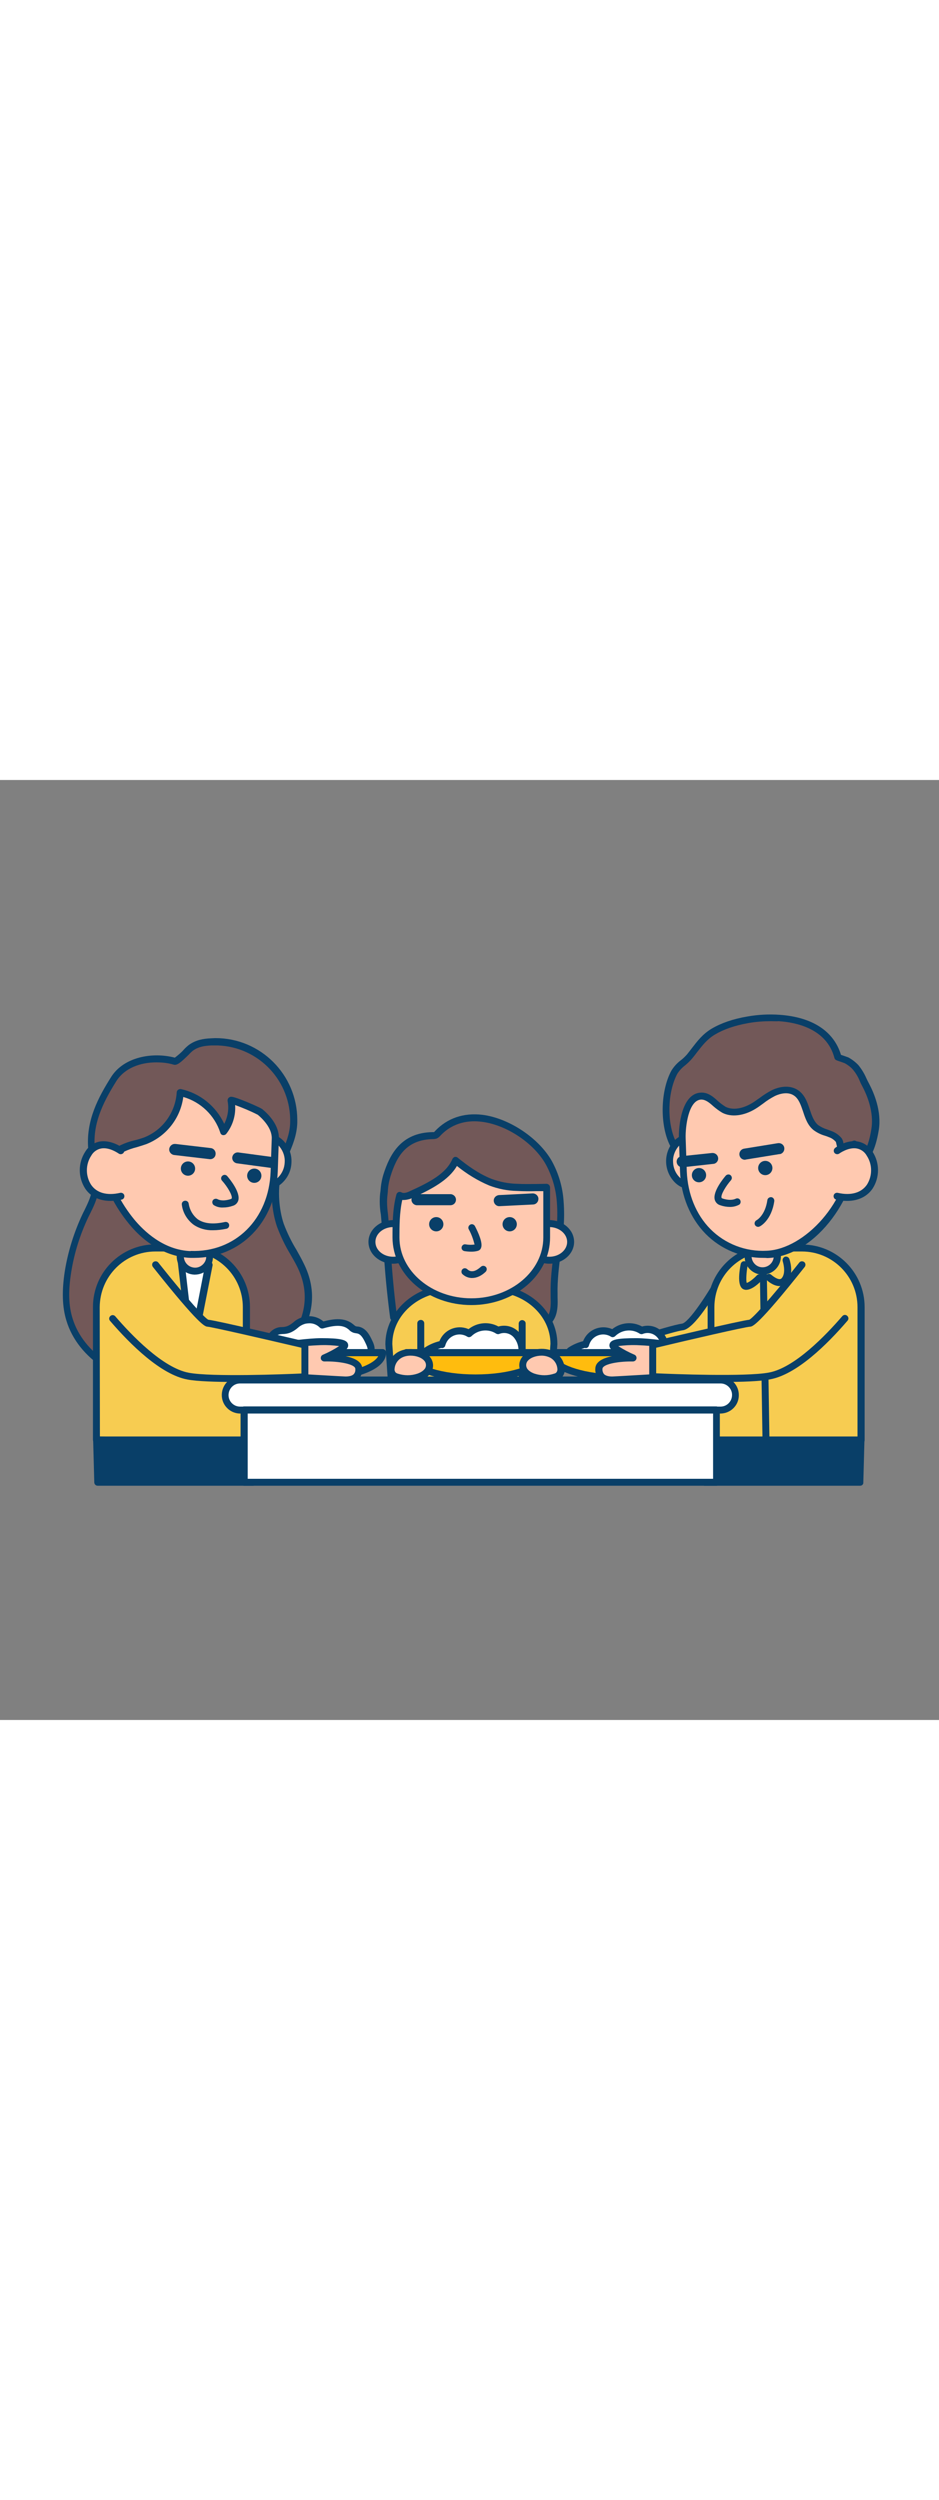 <svg version="1.1" id="Layer_1" xmlns="http://www.w3.org/2000/svg" xmlns:xlink="http://www.w3.org/1999/xlink" x="0px" y="0px" viewBox="0 0 500 500" style="width: 188px;" xml:space="preserve" data-imageid="family-meal-8" imageName="Family Meal" class="illustrations_image">
<rect x="0" y="0" width="500" height="500" fill="#808080" stroke="none"/>
<style type="text/css">
	.st0_family-meal-8{fill:#725858;}
	.st1_family-meal-8{fill:#093F68;}
	.st2_family-meal-8{fill:#68E1FD;}
	.st3_family-meal-8{fill:#FFFFFF;}
	.st4_family-meal-8{fill:#FFC9B0;}
	.st5_family-meal-8{fill:#FFBC0E;}
</style>
<g id="character-1_family-meal-8">
	<path class="st0_family-meal-8" d="M114.5,139.2c23-0.1,41.8,18.5,41.9,41.5c0,0.5,0,1,0,1.6c-0.3,10.7-6.5,18.3-8.7,28.2&#10;&#9;&#9;c-1.8,8.1-1,18.6,1.7,26.3c2.5,7.4,7,13.9,10.5,20.8c7.9,15.4,4.8,30.1-5.8,43.5c-16.2,20.6-44.5,23.2-68.7,20&#10;&#9;&#9;c-10.3-1.4-20.6-4.4-29.4-10s-16-14-19.1-24c-2.5-8.2-2.2-17-0.8-25.5c1.7-10.3,4.8-20.3,9.2-29.8c2-4.2,4.2-8.3,5.1-12.9&#10;&#9;&#9;c1.4-7.5-1.2-15.1-1.9-22.6c-1.3-14.1,4.6-25.7,11.8-37.3c6.4-10.2,21.1-12.6,32.3-9.5c1.6,0.4,7.2-6.1,8.7-7.2&#10;&#9;&#9;c3.3-2.4,6.7-2.9,10.8-3.1C113.1,139.3,113.8,139.2,114.5,139.2z"/>
	<path class="st1_family-meal-8" d="M102.6,324.2c-5.8,0-11.6-0.4-17.3-1.2c-11.8-1.6-21.9-5-30.1-10.3c-9.8-6.3-16.8-15.1-19.8-25&#10;&#9;&#9;c-2.3-7.3-2.5-16-0.9-26.4c1.7-10.5,4.9-20.7,9.4-30.3c0.3-0.7,0.7-1.4,1-2c1.7-3.5,3.3-6.8,4-10.4c0.9-4.7,0-9.5-0.8-14.6&#10;&#9;&#9;c-0.4-2.4-0.9-5-1.1-7.5c-1.4-15.4,5.5-27.9,12.1-38.4c6.8-10.9,22.2-13.5,34-10.4c1.7-1.3,3.4-2.7,4.8-4.3&#10;&#9;&#9;c0.8-0.9,1.7-1.7,2.7-2.5c3.7-2.6,7.4-3.3,11.8-3.5c0.7,0,1.5-0.1,2.2-0.1l0,0c24.1-0.1,43.6,19.4,43.7,43.4c0,0.5,0,1.1,0,1.6&#10;&#9;&#9;c-0.2,6.7-2.6,12.3-4.9,17.6c-1.6,3.5-2.9,7.2-3.9,10.9c-1.7,7.4-1,17.6,1.6,25.3c1.8,4.8,4.1,9.5,6.8,13.9&#10;&#9;&#9;c1.2,2.2,2.5,4.4,3.6,6.7c7.8,15.2,5.8,30.5-6,45.5C147.3,312.8,131.7,324.2,102.6,324.2z M83.2,150.2c-8.4,0-16.8,3-21.2,9.9&#10;&#9;&#9;c-7.8,12.4-12.7,23.3-11.5,36.1c0.2,2.4,0.6,4.9,1,7.2c0.9,5.2,1.8,10.5,0.8,15.9c-0.8,4.1-2.5,7.7-4.3,11.3l-1,2&#10;&#9;&#9;c-4.4,9.3-7.5,19.1-9.1,29.3c-1.6,10-1.4,17.8,0.8,24.7c2.8,9,9.3,17.2,18.3,23c7.8,5,17.4,8.3,28.6,9.8&#10;&#9;&#9;c21.4,2.9,50.3,1.8,66.9-19.3c10.8-13.7,12.6-27.7,5.6-41.5c-1.1-2.2-2.4-4.4-3.6-6.5c-2.8-4.6-5.1-9.5-7-14.5&#10;&#9;&#9;c-2.9-8.5-3.6-19.2-1.8-27.3c1-4,2.5-7.9,4.2-11.6c2.2-5.3,4.4-10.2,4.6-16.3c0.7-22-16.5-40.4-38.5-41.2c-0.5,0-1,0-1.5,0l0,0&#10;&#9;&#9;c-0.7,0-1.3,0-2,0c-3.9,0.2-6.9,0.7-9.8,2.8c-0.4,0.3-1.4,1.2-2.2,2.1c-4.2,4.1-6.2,5.9-8.1,5.3C89.4,150.5,86.3,150.2,83.2,150.2&#10;&#9;&#9;L83.2,150.2z"/>
	<path class="st2_family-meal-8 targetColor" d="M131.2,351.1H51.4l0,0v-72c0-16.6,13.5-30.1,30.1-30.1h0h19.7c16.6,0,30.1,13.5,30.1,30.1l0,0V351.1&#10;&#9;&#9;L131.2,351.1z" style="fill: rgb(247, 204, 81);"/>
	<path class="st1_family-meal-8" d="M131.2,352.9H51.4c-1,0-1.9-0.8-1.9-1.9v-70.7c0-18.4,14.9-33.3,33.3-33.3h17c18.4,0,33.3,14.9,33.3,33.3v70.7&#10;&#9;&#9;C133.1,352.1,132.3,352.9,131.2,352.9C131.3,352.9,131.2,352.9,131.2,352.9z M53.2,349.2h76.1v-68.8c0-16.3-13.2-29.6-29.6-29.6&#10;&#9;&#9;h-17c-16.3,0-29.5,13.2-29.6,29.6L53.2,349.2z"/>
	<polygon class="st3_family-meal-8" points="96,253.1 102.1,304.6 111.2,257.9 &#9;"/>
	<path class="st1_family-meal-8" d="M102.1,306.5L102.1,306.5c-1,0-1.7-0.7-1.8-1.6l-6-51.5c-0.1-1,0.6-1.9,1.6-2.1c0.3,0,0.5,0,0.8,0.1l15.2,4.7&#10;&#9;&#9;c0.9,0.3,1.4,1.2,1.3,2.1l-9.2,46.8C103.7,305.9,102.9,306.5,102.1,306.5z M98.2,255.7l4.3,36.9l6.5-33.5L98.2,255.7z"/>
	<path class="st4_family-meal-8" d="M97,245.3l14.3,0.6c0.4,0,0.6,0.3,0.6,0.7l-0.4,10.7c-0.1,2.3-2,4.1-4.4,4l-7.2-0.3c-2.3-0.1-4.2-2-4.1-4.3&#10;&#9;&#9;c0,0,0,0,0,0l0.4-10.7C96.3,245.6,96.6,245.3,97,245.3C97,245.3,97,245.3,97,245.3z"/>
	<path class="st1_family-meal-8" d="M103.8,263.1h-0.4c-5.3-0.2-9.5-4.7-9.3-10l0.3-6.6c0-1.7,1.4-3,3.1-2.9c0,0,0,0,0.1,0l13.2,0.5&#10;&#9;&#9;c1.7,0,3,1.4,2.9,3.1c0,0,0,0,0,0.1l-0.3,6.6C113.3,259,109,263.1,103.8,263.1L103.8,263.1z M103.6,259.4c1.6,0.1,3.1-0.5,4.3-1.6&#10;&#9;&#9;c1.2-1.1,1.9-2.6,1.9-4.1l0.2-5.9l-11.9-0.5l-0.2,5.9C97.8,256.5,100.3,259.2,103.6,259.4z"/>
	
		<ellipse transform="matrix(3.891107e-02 -0.999 0.999 3.891107e-02 -66.533 336.632)" class="st4_family-meal-8" cx="141.7" cy="202.9" rx="13.1" ry="11.7"/>
	<path class="st1_family-meal-8" d="M141.6,217.8h-0.5c-7.5-0.3-13.3-7.2-13-15.4s6.7-14.6,14.1-14.4c3.7,0.2,7.2,1.9,9.5,4.8&#10;&#9;&#9;c2.4,3,3.7,6.8,3.5,10.6l0,0c-0.1,3.8-1.6,7.5-4.3,10.3C148.5,216.3,145.2,217.8,141.6,217.8z M141.8,191.7&#10;&#9;&#9;c-5.3,0-9.7,4.8-9.9,10.8s4,11.4,9.4,11.6c2.6,0.1,5.2-1,7-2.9c2-2.1,3.2-4.9,3.3-7.9l0,0c0.2-2.9-0.8-5.8-2.6-8.1&#10;&#9;&#9;c-1.6-2.1-4.1-3.3-6.8-3.5L141.8,191.7z"/>
	<path class="st4_family-meal-8" d="M101.5,252.3c-12.6-0.5-23.6-8-31.4-17.5c-7.5-9.2-21.2-30.4-5-38.8c3.8-2,8.2-2.6,12.3-4.1&#10;&#9;&#9;c10.7-4.2,18-14.2,18.7-25.6c10.8,2.4,19.6,10.3,23.1,20.8c3.7-4.7,5.1-10.7,4-16.5c-0.2-1,14.1,5,15.4,6.1&#10;&#9;&#9;c4.1,3.4,8.3,8.6,8.1,14.1l-0.7,17.6C145,233.5,127.1,253.3,101.5,252.3z"/>
	<path class="st1_family-meal-8" d="M103.3,254.2c-0.6,0-1.3,0-1.9,0l0,0c-11.9-0.5-23.6-6.9-32.8-18.2c-3.6-4.4-15.1-19.5-12.7-31.3&#10;&#9;&#9;c0.9-4.5,3.7-8,8.2-10.4c2.5-1.2,5.1-2.1,7.8-2.7c1.7-0.4,3.2-0.9,4.7-1.4c10-3.9,16.8-13.3,17.5-24c0-1,0.9-1.8,1.9-1.8&#10;&#9;&#9;c0.1,0,0.2,0,0.3,0c10.2,2.2,18.7,9.1,23.1,18.5c1.9-3.7,2.6-8,1.8-12.1c-0.1-0.8,0.2-1.6,0.9-2c0.8-0.5,1.3-0.8,9.2,2.4&#10;&#9;&#9;c1.2,0.5,7.2,3,8.4,3.9c3.4,2.8,9,8.6,8.8,15.6l-0.6,17.6C146.8,235.2,128.2,254.2,103.3,254.2z M101.5,250.5&#10;&#9;&#9;c23.7,0.9,41.7-16.8,42.6-42.2l0.6-17.6c0.2-5.6-5.1-10.7-7.4-12.6c-3.9-2-8-3.7-12.1-5.2c0.4,5.5-1.3,11-4.7,15.3&#10;&#9;&#9;c-0.4,0.5-1.1,0.8-1.8,0.7c-0.7-0.1-1.2-0.6-1.4-1.3c-3-9.2-10.4-16.3-19.7-19c-1.5,11.3-9,20.9-19.7,25.1c-1.7,0.6-3.4,1.1-5,1.6&#10;&#9;&#9;c-2.4,0.6-4.8,1.4-7,2.5c-3.6,1.9-5.6,4.4-6.3,7.8c-1.7,8.1,5.1,19.9,11.9,28.2c5,6,15.5,16.3,30.1,16.8H101.5z"/>
	<path class="st4_family-meal-8" d="M64.2,197.1c0,0-10.9-8.1-17.3,1.6s-1.3,26.9,17.4,22.7"/>
	<path class="st1_family-meal-8" d="M58.9,223.9c-5.8,0-10.6-2.2-13.5-6.5c-3.9-6-3.9-13.7,0-19.7c1.7-2.8,4.5-4.8,7.8-5.4&#10;&#9;&#9;c6.1-1,11.9,3.2,12.2,3.4c0.8,0.6,1,1.8,0.4,2.6c-0.6,0.8-1.8,1-2.6,0.4l0,0c-0.1,0-4.8-3.5-9.3-2.7c-2.2,0.4-4.2,1.8-5.3,3.8&#10;&#9;&#9;c-3.1,4.7-3.1,10.8-0.1,15.5c3,4.4,8.5,5.9,15.5,4.3c1-0.2,2,0.4,2.2,1.4c0,0,0,0,0,0c0.2,1-0.4,2-1.4,2.2c0,0,0,0,0,0&#10;&#9;&#9;C62.8,223.6,60.8,223.9,58.9,223.9z"/>
	<circle class="st1_family-meal-8" cx="100.1" cy="206.7" r="3.8"/>
	<circle class="st1_family-meal-8" cx="135.4" cy="210.5" r="3.8"/>
	<path class="st1_family-meal-8" d="M112,201.7h-0.3l-18.8-2.2c-1.6-0.1-2.9-1.5-2.8-3.1c0.1-1.6,1.5-2.9,3.1-2.8c0.1,0,0.2,0,0.3,0l18.8,2.2&#10;&#9;&#9;c1.6,0.2,2.7,1.7,2.5,3.3C114.7,200.6,113.4,201.7,112,201.7L112,201.7z"/>
	<path class="st1_family-meal-8" d="M144.4,206.3c-0.1,0-0.3,0-0.4,0l-17.9-2.4c-1.6-0.3-2.7-1.8-2.4-3.4c0.3-1.5,1.6-2.5,3.1-2.4l17.9,2.4&#10;&#9;&#9;c1.6,0.2,2.7,1.7,2.5,3.3C147,205.3,145.8,206.3,144.4,206.3L144.4,206.3z"/>
	<path class="st1_family-meal-8" d="M118.8,227.4c-1.7,0.1-3.3-0.3-4.7-1.1c-0.9-0.4-1.3-1.6-0.9-2.5c0.4-0.9,1.6-1.3,2.5-0.9&#10;&#9;&#9;c0.1,0.1,0.3,0.1,0.4,0.2c0.1,0,2.2,1.3,6.8-0.2c0.4-0.1,0.4-0.3,0.5-0.4c0.4-1.6-2.3-6.2-5.2-9.4c-0.7-0.8-0.6-1.9,0.2-2.6&#10;&#9;&#9;c0.8-0.7,1.9-0.6,2.6,0.2c1.2,1.4,7.1,8.5,5.9,12.9c-0.4,1.4-1.5,2.5-2.9,2.9C122.3,227.1,120.6,227.4,118.8,227.4z"/>
	<path class="st1_family-meal-8" d="M113.4,239.5c-3.7,0.1-7.4-0.9-10.4-3c-3.4-2.6-5.7-6.4-6.2-10.7c-0.1-1,0.6-1.9,1.7-2c1-0.1,1.9,0.6,2,1.7&#10;&#9;&#9;l0,0c0.5,3.2,2.2,6.1,4.7,8.1c3.4,2.4,8.3,2.9,14.6,1.5c1-0.2,2,0.4,2.2,1.4c0.2,1-0.4,2-1.4,2.2l0,0&#10;&#9;&#9;C118.2,239.2,115.8,239.5,113.4,239.5z"/>
	<polygon class="st1_family-meal-8" points="51.4,351.1 52,373.5 134.7,373.5 130,352.8 &#9;"/>
	<path class="st1_family-meal-8" d="M134.7,375.4H52c-1,0-1.8-0.8-1.8-1.8l-0.6-22.5c0-0.5,0.2-1,0.5-1.4c0.4-0.4,0.8-0.5,1.3-0.5l78.6,1.7&#10;&#9;&#9;c0.9,0,1.6,0.6,1.8,1.5l4.7,20.7c0.1,0.6,0,1.1-0.4,1.6C135.9,375.1,135.3,375.4,134.7,375.4z M53.7,371.7h78.6l-3.9-17.1L53.3,353&#10;&#9;&#9;L53.7,371.7z"/>
	<path class="st3_family-meal-8" d="M188.6,292.3c-0.7-0.4-1.3-0.9-1.9-1.4c-4-3.4-10-2.2-15-0.8c-2.4-2.5-6-3.5-9.4-2.7c-3.7,0.7-5.6,3.9-8.7,5&#10;&#9;&#9;s-5.6-0.2-8.4,2.7c-2.4,2.7-3.4,6.2-2.9,9.8c0.1,1.4,0.6,2.8,1.4,4c1.7,2.2,4.7,2.7,7.4,3c8.5,0.8,17.1,1.1,25.7,0.8&#10;&#9;&#9;c6.2-0.2,13.7,1.1,18.4-3.7c1.8-1.8,2.7-4.3,2.4-6.8c-0.2-1-0.5-1.9-1-2.8c-1.2-2.8-2.9-5.9-5.9-6.6&#10;&#9;&#9;C190.1,292.7,189.3,292.5,188.6,292.3z"/>
	<path class="st1_family-meal-8" d="M170.2,314.5c-6.4,0-12.9-0.3-19.3-0.9c-3.3-0.3-6.6-1-8.7-3.7c-1-1.5-1.7-3.2-1.8-5&#10;&#9;&#9;c-0.5-4.1,0.8-8.2,3.5-11.2c1.7-1.8,4-2.8,6.4-2.7c0.9,0,1.8-0.2,2.7-0.5c1.2-0.5,2.2-1.2,3.2-2c1.6-1.5,3.6-2.5,5.8-3&#10;&#9;&#9;c3.6-0.8,7.4,0.1,10.2,2.5c5.7-1.5,11.4-2.1,15.7,1.4l0.5,0.4c0.3,0.3,0.6,0.5,0.9,0.7l0,0c0.3,0.1,0.6,0.2,0.9,0.2&#10;&#9;&#9;c0.3,0,0.6,0.1,0.9,0.1c3.7,0.8,5.6,4.1,7.2,7.6c0.5,1,0.9,2.1,1.1,3.2c0.4,3.1-0.7,6.2-2.9,8.4c-4.4,4.5-10.6,4.4-16.1,4.3&#10;&#9;&#9;c-1.2,0-2.4,0-3.6,0C174.6,314.5,172.4,314.5,170.2,314.5z M164.6,289c-0.6,0-1.3,0.1-1.9,0.2c-1.6,0.4-3,1.2-4.2,2.3&#10;&#9;&#9;c-1.3,1.1-2.7,2-4.3,2.6c-1.2,0.4-2.4,0.6-3.6,0.6c-1.7,0.1-2.8,0.2-4.1,1.6c-2,2.3-2.9,5.3-2.5,8.3c0,1.1,0.4,2.2,1,3.1&#10;&#9;&#9;c1.2,1.5,3.6,2,6.1,2.2c8.5,0.8,17,1.1,25.5,0.8c1.2,0,2.5,0,3.8,0c5,0.1,10.1,0.2,13.4-3.2c1.4-1.3,2.1-3.3,1.9-5.2&#10;&#9;&#9;c-0.2-0.8-0.5-1.6-0.9-2.4c-1.2-2.6-2.5-5.1-4.6-5.5c-0.2,0-0.4-0.1-0.6-0.1c-0.7-0.1-1.3-0.2-1.9-0.5c-0.7-0.3-1.4-0.8-1.9-1.4&#10;&#9;&#9;l-0.4-0.3c-3.2-2.7-8.3-1.8-13.3-0.4c-0.7,0.2-1.4,0-1.9-0.5C168.8,289.8,166.8,288.9,164.6,289z"/>
	<path class="st5_family-meal-8" d="M130.4,304.6c0,7.4,16.4,13.4,36.7,13.4s36.7-6,36.7-13.4H130.4z"/>
	<path class="st1_family-meal-8" d="M167.1,319.9c-18.7,0-38.6-5.4-38.6-15.3c0-1,0.8-1.9,1.8-1.9h0h73.4c1,0,1.9,0.8,1.9,1.9l0,0&#10;&#9;&#9;C205.7,314.6,185.8,319.9,167.1,319.9z M132.8,306.5c2.8,4.9,16.1,9.7,34.3,9.7s31.6-4.8,34.3-9.7H132.8z"/>
	<path class="st4_family-meal-8" d="M152.3,300.5c0,0,11.9-1.8,18.7-1.8s16.1,0.3,11.3,3.6c-3,2-6.2,3.8-9.5,5.2c0,0,18.1-0.4,18.4,5.6&#10;&#9;&#9;s-5.9,6.1-7.1,6.1s-31.7-1.8-31.7-1.8V300.5z"/>
	<path class="st1_family-meal-8" d="M184,321c-1.2,0-28.7-1.6-31.8-1.8c-1-0.1-1.7-0.9-1.7-1.9v-16.8c0-0.9,0.7-1.7,1.6-1.8&#10;&#9;&#9;c0.5-0.1,12.1-1.8,18.9-1.8c10.1,0,13.6,0.8,14.3,3.1c0.4,1.4-0.3,2.6-2,3.8c-1.1,0.8-2.2,1.5-3.3,2.1c5.8,0.6,12.7,2.3,12.9,7.1&#10;&#9;&#9;c0.2,2-0.5,4-1.8,5.5C190,319.7,187.9,321,184,321z M154.1,315.6c12.1,0.7,28.9,1.7,29.9,1.7c2.6,0,3.9-0.7,4.4-1.3&#10;&#9;&#9;c0.7-0.8,0.9-1.8,0.8-2.8c-0.1-2.5-8.8-4.1-16.5-3.9c-1,0-1.9-0.8-1.9-1.8c0-0.8,0.4-1.5,1.2-1.8c3-1.3,5.9-2.8,8.6-4.6&#10;&#9;&#9;c-3.2-0.4-6.5-0.6-9.7-0.5c-5.6,0.2-11.2,0.7-16.8,1.6L154.1,315.6z"/>
	<path class="st2_family-meal-8 targetColor" d="M82.9,257.9c8.3,10.5,25,31,27.7,31.1c3.7,0.2,51.8,11.6,51.8,11.6v16.9c0,0-48,2.3-62.2-0.4&#10;&#9;&#9;c-14-2.6-30.4-19.2-40.1-30.6" style="fill: rgb(247, 204, 81);"/>
	<path class="st1_family-meal-8" d="M125.3,320.2c-10.3,0-20.2-0.3-25.5-1.3c-14.1-2.6-30.2-18.4-41.2-31.2c-0.7-0.8-0.6-1.9,0.2-2.6&#10;&#9;&#9;c0.8-0.7,1.9-0.6,2.6,0.2l0,0c8.7,10.1,25.3,27.4,39.1,30c12.3,2.3,51.2,0.8,60,0.4V302c-19.2-4.5-47.5-11-50-11.2&#10;&#9;&#9;c-1.3-0.1-4-0.2-29.1-31.8c-0.6-0.8-0.5-2,0.3-2.6c0.8-0.6,2-0.5,2.6,0.3l0,0c16.8,21.1,24.8,29.5,26.6,30.4&#10;&#9;&#9;c4.9,0.5,47,10.5,51.9,11.6c0.8,0.2,1.4,0.9,1.4,1.8v16.9c0,1-0.8,1.8-1.8,1.9C161.2,319.3,142.6,320.2,125.3,320.2z"/>
</g>
<g id="character-3_family-meal-8">
	<path class="st2_family-meal-8 targetColor" d="M386,260.3c0,0-16,29.8-22.8,30.6s-45.9,13.7-45.9,13.7l14.2,11.1c0,0,40,3.1,50.7-2.7s9.6-30.7,9.6-30.7&#10;&#9;&#9;L386,260.3z" style="fill: rgb(247, 204, 81);"/>
	<path class="st1_family-meal-8" d="M354,318.5c-11.4,0-21.7-0.8-22.5-0.8c-0.4,0-0.7-0.2-1-0.4l-14.2-11.1c-0.8-0.6-1-1.8-0.3-2.6&#10;&#9;&#9;c0.2-0.3,0.5-0.5,0.9-0.6c1.6-0.5,39.4-13,46.2-13.8c3.6-0.5,13.9-15.8,21.4-29.7c0.5-0.9,1.6-1.2,2.5-0.8c0.5,0.2,0.8,0.7,0.9,1.2&#10;&#9;&#9;l5.9,22.2c0,0.1,0,0.3,0.1,0.4c0,1.1,0.9,26.1-10.6,32.4C377.7,317.7,365.3,318.5,354,318.5z M332.3,314c11.4,0.9,40.9,2,49.1-2.5&#10;&#9;&#9;c7.8-4.2,8.9-22,8.7-28.8l-4.6-17.5c-5.3,9.5-15.8,26.8-21.9,27.5c-4.8,0.6-28.1,8-42.2,12.6L332.3,314z"/>
	<path class="st2_family-meal-8 targetColor" d="M409.9,249h17.6c17.2,0,31.1,13.9,31.1,31.1v71l0,0h-79.8l0,0v-71C378.7,262.9,392.7,249,409.9,249L409.9,249z&#10;&#9;&#9;" style="fill: rgb(247, 204, 81);"/>
	<path class="st1_family-meal-8" d="M458.5,352.9h-79.8c-1,0-1.9-0.8-1.9-1.8c0,0,0,0,0,0v-70.7c0-18.4,14.9-33.3,33.3-33.3h17&#10;&#9;&#9;c18.4,0,33.3,14.9,33.3,33.3v70.7C460.4,352.1,459.6,352.9,458.5,352.9C458.6,352.9,458.6,352.9,458.5,352.9z M380.5,349.2h76.1&#10;&#9;&#9;v-68.8c0-16.3-13.2-29.6-29.6-29.6h-17c-16.3,0-29.6,13.2-29.6,29.6L380.5,349.2z"/>
	<path class="st1_family-meal-8" d="M408.1,364.2c-1,0-1.8-0.8-1.9-1.8l-1.6-101.1c0.1-1,0.9-1.8,2-1.8c0.9,0.1,1.7,0.8,1.7,1.7l1.6,101.1&#10;&#9;&#9;C409.9,363.3,409.1,364.1,408.1,364.2L408.1,364.2z"/>
	<path class="st1_family-meal-8" d="M397.3,271.2c-0.3,0-0.5,0-0.8-0.1c-3-0.6-3.7-5.2-2.1-13.6c0.2-1,1.1-1.7,2.2-1.5c1,0.2,1.7,1.1,1.5,2.2l0,0&#10;&#9;&#9;c-0.7,3.8-0.9,8-0.5,9.3c1.1-0.2,3.5-2,5.4-4c0.7-0.7,1.9-0.8,2.6-0.1c0.7,0.7,0.8,1.9,0.1,2.6&#10;&#9;&#9;C404.5,267.4,400.6,271.2,397.3,271.2z M397.7,267.8L397.7,267.8z"/>
	<path class="st0_family-meal-8" d="M414.8,126.6c-5.6-0.3-11.1,0-16.6,0.9c-6.4,1.1-12.9,2.9-18.5,6.3c-5.8,3.5-8.5,8.2-12.6,13.3&#10;&#9;&#9;c-2.5,3.1-6.1,4.8-8,8.4c-5.5,10.2-6,27.1-1,37.7c1.7,3.5,5.6,5.4,8.9,7.3c15.4,8.8,31.6,17.8,49.3,17.7&#10;&#9;&#9;c14.5-0.1,28.3-6.6,40.8-14.1c5.7-3.4,7.8-11.7,8.8-18c1.3-8-1.2-16.8-5-23.8c-1.7-3.1-2.8-6.6-5.3-9.3c-1.4-1.5-3-2.8-4.8-3.8&#10;&#9;&#9;c-0.5-0.3-4.7-1.5-4.7-1.7C442.3,133,428.6,127.5,414.8,126.6z"/>
	<path class="st1_family-meal-8" d="M415.9,219.9c-18.5,0-35.8-9.9-49.8-17.9l-1-0.6c-3.2-1.8-6.9-3.9-8.6-7.5c-5.2-11-4.8-28.6,1-39.3&#10;&#9;&#9;c1.3-2.1,3-4,5-5.5c1.2-0.9,2.3-2,3.3-3.1c0.9-1.1,1.7-2.2,2.5-3.2c3-3.9,5.8-7.6,10.6-10.5c5.1-3,11.4-5.2,19.1-6.5&#10;&#9;&#9;c5.6-1,11.4-1.3,17.1-0.9c17.4,1.2,28.9,8.7,32.7,21.3l1.5,0.5c0.8,0.3,1.7,0.6,2.5,0.9c2,1.1,3.8,2.5,5.3,4.1&#10;&#9;&#9;c1.7,2.1,3.1,4.4,4.2,6.9c0.4,0.9,0.9,1.9,1.4,2.8c2.6,4.9,6.9,14.8,5.2,25s-4.8,16.4-9.7,19.3c-11,6.6-25.6,14.2-41.7,14.3&#10;&#9;&#9;L415.9,219.9z M410.4,128.3c-4,0-8,0.3-11.9,1c-7.3,1.3-13.1,3.3-17.8,6.1c-4.2,2.5-6.7,5.8-9.6,9.5c-0.8,1.1-1.7,2.2-2.6,3.3&#10;&#9;&#9;c-1.1,1.3-2.4,2.5-3.7,3.6c-1.6,1.2-3,2.7-4.1,4.4c-5.3,9.8-5.7,26-0.9,36c1.2,2.6,4.2,4.3,7.1,5.9l1,0.6&#10;&#9;&#9;c14.4,8.2,30.7,17.6,48.4,17.4c15.2-0.1,29.3-7.4,39.8-13.8c3.9-2.3,6.5-7.8,7.9-16.7c1.1-6.7-0.7-14.9-4.8-22.6&#10;&#9;&#9;c-0.5-0.9-1-1.9-1.4-2.9c-0.9-2.2-2.1-4.2-3.6-6c-1.2-1.4-2.7-2.5-4.3-3.4c-0.2-0.1-1.1-0.4-1.9-0.7c-3-1-3.4-1.1-3.7-2.2&#10;&#9;&#9;c-4.1-15.5-20.3-18.9-29.6-19.5l0,0C413.3,128.4,411.9,128.3,410.4,128.3L410.4,128.3z"/>
	<path class="st4_family-meal-8" d="M410,261.1l-7.2,0.3c-2.3,0.1-4.3-1.7-4.4-4l-0.4-10.8c0-0.4,0.3-0.7,0.6-0.7h0l14.3-0.6&#10;&#9;&#9;c0.4,0,0.7,0.3,0.7,0.6v0l0.4,10.8C414.1,259,412.3,261,410,261.1z"/>
	<path class="st1_family-meal-8" d="M406.1,263.1c-5.2,0-9.4-4.1-9.6-9.3l-0.3-6.6c-0.1-1.7,1.2-3.1,2.9-3.1c0,0,0,0,0.1,0l13.2-0.5&#10;&#9;&#9;c1.7-0.1,3.1,1.2,3.1,2.8c0,0,0,0,0,0.1l0.3,6.6c0.2,5.3-4,9.8-9.3,10L406.1,263.1L406.1,263.1z M406.4,261.2L406.4,261.2z&#10;&#9;&#9; M400,247.7l0.2,5.9c0.2,3.3,3,5.8,6.2,5.6c3.2-0.2,5.7-2.9,5.6-6.1l-0.2-5.9L400,247.7z"/>
	
		<ellipse transform="matrix(0.999 -3.996804e-02 3.996804e-02 0.999 -7.806 14.898)" class="st4_family-meal-8" cx="368.7" cy="202.7" rx="11.7" ry="13.1"/>
	<path class="st1_family-meal-8" d="M368.3,217.8c-3.5,0-6.9-1.5-9.3-4.1c-5.4-5.8-5.8-14.7-0.8-20.9c2.3-2.9,5.8-4.6,9.5-4.8&#10;&#9;&#9;c7.5-0.3,13.8,6.1,14.1,14.4s-5.5,15.1-13,15.4L368.3,217.8z M368.1,191.7h-0.3c-2.6,0.1-5.1,1.4-6.8,3.5c-1.8,2.3-2.8,5.2-2.6,8.1&#10;&#9;&#9;l0,0c0.1,2.9,1.2,5.7,3.3,7.9c1.8,1.9,4.4,3,7,2.9c5.4-0.2,9.6-5.4,9.4-11.6S373.4,191.7,368.1,191.7L368.1,191.7z"/>
	<path class="st4_family-meal-8" d="M408.5,252.3c25.6-1,47.4-33.5,46.4-58.8c0,0.5-5.9,2.6-6.6,2.2c-0.9-0.4-0.9-3.4-1.6-4.2&#10;&#9;&#9;c-1.2-1.4-2.7-2.5-4.5-3.2c-2.6-1.1-5.5-1.7-7.7-3.4c-5.7-4.5-4.7-14.6-10.8-18.6c-3.5-2.3-8.2-1.6-12,0.2s-6.9,4.7-10.5,6.9&#10;&#9;&#9;c-4.8,2.9-10.9,4.6-15.9,2c-4.3-2.3-7.5-7.6-12.4-7.3c-8.5,0.6-10,16.4-9.8,22.5l0.6,17.6C364.9,233.5,382.9,253.3,408.5,252.3z"/>
	<path class="st1_family-meal-8" d="M406.7,254.2c-11.6,0.1-22.8-4.5-31-12.8c-8.2-8.4-13.1-20.2-13.6-33.1l-0.6-17.6c-0.2-6.6,1.4-23.7,11.5-24.4&#10;&#9;&#9;c3.9-0.3,6.8,2.2,9.3,4.5c1.2,1.1,2.6,2.1,4,3c3.7,1.9,8.9,1.2,14.1-1.9c1.4-0.8,2.6-1.8,4-2.7c2.1-1.6,4.3-3,6.6-4.2&#10;&#9;&#9;c5-2.4,10.1-2.5,13.8-0.1s5.1,6.5,6.4,10.4c1.1,3.3,2.2,6.4,4.5,8.3c1.5,1,3.1,1.8,4.8,2.3c0.8,0.3,1.6,0.6,2.4,0.9&#10;&#9;&#9;c2.1,0.8,3.9,2.1,5.3,3.8c0.5,0.8,0.8,1.7,0.9,2.6c0,0.2,0.1,0.5,0.2,0.8c1.4-0.4,2.8-0.9,4.1-1.5c0.3-0.4,0.8-0.6,1.4-0.7h0.1&#10;&#9;&#9;c1,0,1.8,0.8,1.9,1.8c1,25.9-21.5,59.6-48.1,60.7l0,0C407.9,254.2,407.3,254.2,406.7,254.2z M373.5,170h-0.3&#10;&#9;&#9;c-6.6,0.5-8.3,14.4-8.1,20.6l0.6,17.6c0.5,12,4.9,22.9,12.5,30.6c7.9,8,18.9,12.2,30.1,11.6l0,0c19.9-0.8,44-26,44.6-53.9&#10;&#9;&#9;c-1.9,0.8-4.5,1.5-5.6,0.9s-1.6-2.1-1.9-3.6c-0.1-0.4-0.2-0.9-0.3-1.3c-1-1.1-2.2-2-3.7-2.5c-0.7-0.3-1.5-0.6-2.2-0.8&#10;&#9;&#9;c-2.1-0.6-4.1-1.6-5.9-2.9c-3.2-2.5-4.5-6.3-5.7-10c-1.2-3.5-2.3-6.8-4.9-8.5c-3-2-7.2-1.1-10.1,0.3c-2.1,1.1-4.2,2.4-6.1,3.9&#10;&#9;&#9;c-1.4,1-2.7,2-4.2,2.9c-6.2,3.8-12.9,4.6-17.7,2.1c-1.7-1-3.3-2.2-4.8-3.5C377.7,171.6,375.7,170,373.5,170z"/>
	<path class="st4_family-meal-8" d="M445.8,197.1c0,0,10.9-8.1,17.2,1.6s1.3,26.9-17.4,22.7"/>
	<path class="st1_family-meal-8" d="M451.1,223.9c-2,0-3.9-0.2-5.8-0.7c-1-0.2-1.6-1.2-1.4-2.2c0.2-1,1.2-1.6,2.2-1.4c7,1.6,12.5,0,15.5-4.3&#10;&#9;&#9;c3-4.7,3-10.8-0.1-15.5c-1.1-2-3.1-3.4-5.3-3.8c-4.5-0.8-9.3,2.7-9.3,2.7c-0.8,0.6-2,0.4-2.6-0.4c-0.6-0.8-0.4-2,0.4-2.6&#10;&#9;&#9;c0.2-0.2,6-4.5,12.1-3.4c3.2,0.6,6.1,2.6,7.8,5.4c3.9,6,3.9,13.7,0,19.7C461.7,221.6,456.9,223.9,451.1,223.9z"/>
	<path class="st1_family-meal-8" d="M415.1,269.2c-3.4,0-6.6-2.9-6.9-3.3c-0.7-0.7-0.8-1.9-0.1-2.6s1.9-0.8,2.6-0.1l0,0c0.7,0.6,3,2.4,4.5,2.3&#10;&#9;&#9;c0.5,0,0.9-0.3,1.2-0.7c2.3-3,0.4-8.7,0.4-8.8c-0.3-1,0.2-2,1.1-2.4c1-0.3,2,0.2,2.4,1.1c0.1,0.3,2.7,7.6-0.9,12.3&#10;&#9;&#9;c-0.9,1.2-2.3,2-3.9,2.1L415.1,269.2z"/>
	<circle class="st1_family-meal-8" cx="407.5" cy="206.4" r="3.8"/>
	<circle class="st1_family-meal-8" cx="372.2" cy="210.2" r="3.8"/>
	<path class="st1_family-meal-8" d="M396.6,202c-1.6,0-2.9-1.3-2.9-3c0-1.4,1.1-2.7,2.5-2.9l17.9-2.9c1.6-0.3,3.2,0.7,3.5,2.3&#10;&#9;&#9;c0.3,1.6-0.7,3.2-2.3,3.5c-0.1,0-0.2,0-0.3,0l-17.9,2.9C396.9,202,396.7,202,396.6,202z"/>
	<path class="st1_family-meal-8" d="M363.2,206c-1.6,0-2.9-1.4-2.9-3c0-1.5,1.1-2.7,2.6-2.9l16.3-1.7c1.6-0.1,3,1,3.2,2.6c0.2,1.6-1,3.1-2.6,3.2&#10;&#9;&#9;c0,0,0,0,0,0l-16.3,1.8H363.2z"/>
	<path class="st1_family-meal-8" d="M388.8,227.1c-1.8,0-3.6-0.3-5.3-0.9c-1.4-0.4-2.5-1.5-2.9-2.9c-1.2-4.4,4.7-11.5,5.9-12.9&#10;&#9;&#9;c0.7-0.7,1.9-0.8,2.6-0.1c0.7,0.7,0.8,1.7,0.2,2.5c-2.9,3.3-5.6,7.9-5.1,9.4c0,0.1,0.1,0.2,0.5,0.4c4.6,1.5,6.8,0.2,6.9,0.2&#10;&#9;&#9;c0.9-0.5,2-0.3,2.5,0.6c0.5,0.8,0.3,2-0.5,2.5C392.1,226.7,390.4,227.1,388.8,227.1z"/>
	<path class="st1_family-meal-8" d="M403.7,237.7c-1,0-1.9-0.8-1.9-1.8c0-0.7,0.4-1.4,1-1.7c0.2-0.1,4.6-2.5,5.8-10.7c0.1-1,1.1-1.7,2.1-1.6&#10;&#9;&#9;c0,0,0,0,0,0c1,0.1,1.7,1.1,1.6,2.1c-1.5,10.3-7.5,13.4-7.8,13.5C404.2,237.6,404,237.7,403.7,237.7z"/>
	<polygon class="st1_family-meal-8" points="458.5,351.1 458,373.5 375.2,373.5 379.9,352.8 &#9;"/>
	<path class="st1_family-meal-8" d="M458,375.4h-82.8c-1,0-1.9-0.8-1.9-1.8c0-0.1,0-0.3,0-0.4l4.7-20.7c0.2-0.8,0.9-1.4,1.8-1.5l78.6-1.7&#10;&#9;&#9;c0.5,0,1,0.2,1.4,0.5c0.4,0.4,0.6,0.9,0.5,1.4l-0.6,22.5C459.8,374.6,459,375.4,458,375.4z M377.5,371.7h78.6l0.5-18.7l-75.2,1.6&#10;&#9;&#9;L377.5,371.7z"/>
	<path class="st3_family-meal-8" d="M311.9,300.4c1.3-5.2,6.6-8.3,11.8-7c0.9,0.2,1.8,0.6,2.6,1.1c4.1-4.1,10.6-4.8,15.4-1.6&#10;&#9;&#9;c3.3-1.4,7.2-0.5,9.6,2.1c2.4,2.7,3.4,6.2,3,9.8c-0.1,1.4-0.6,2.8-1.4,4c-1.7,2.2-4.7,2.7-7.4,3c-11.2,1-22.6,1.2-33.8,0.5&#10;&#9;&#9;c-2.3,0-4.5-0.4-6.6-1.4c-3.3-1.8-3.8-4.9-1.4-7.5C304.5,302.6,312.1,299.5,311.9,300.4z"/>
	<path class="st1_family-meal-8" d="M326.6,314.5c-4.6,0-9.6-0.1-14.9-0.4c-2.7-0.1-5.1-0.3-7.4-1.6c-1.9-0.9-3.3-2.7-3.8-4.8&#10;&#9;&#9;c-0.3-2.1,0.4-4.1,1.9-5.6c2.5-1.7,5.3-2.9,8.1-3.6c2.3-6,9.1-8.9,15-6.6c0.2,0.1,0.4,0.1,0.5,0.2c4.5-3.6,10.8-4.2,15.9-1.4&#10;&#9;&#9;c3.9-1.1,8,0,10.8,2.9c2.7,3.1,4,7.2,3.5,11.2c-0.1,1.8-0.7,3.5-1.8,4.9c-2,2.6-5.4,3.3-8.7,3.7C339.4,314.2,333,314.5,326.6,314.5&#10;&#9;&#9;z M311.3,302.1c-2.2,0.7-4.3,1.5-6.3,2.7c-0.6,0.6-0.9,1.5-0.9,2.4c0.3,1,1,1.8,1.9,2.2c1.8,0.8,3.8,1.2,5.8,1.1&#10;&#9;&#9;c11.2,0.7,22.4,0.5,33.5-0.5c2.5-0.2,4.9-0.7,6.1-2.2c0.6-0.9,1-2,1-3.1c0.4-3-0.5-6-2.5-8.3c-1.9-2.1-4.9-2.8-7.5-1.8&#10;&#9;&#9;c-0.6,0.3-1.3,0.2-1.8-0.1c-4.1-2.7-9.5-2.1-13,1.3c-0.6,0.6-1.6,0.8-2.3,0.3c-3.7-2.3-8.6-1.1-10.8,2.6c-0.4,0.7-0.7,1.4-0.9,2.1&#10;&#9;&#9;l0,0c-0.2,1-1.2,1.6-2.2,1.3c0,0,0,0,0,0L311.3,302.1z"/>
	<path class="st5_family-meal-8" d="M366.3,304.6c0,7.4-16.4,13.4-36.7,13.4s-36.7-6-36.7-13.4H366.3z"/>
	<path class="st1_family-meal-8" d="M329.6,319.9c-18.7,0-38.6-5.4-38.6-15.3c0-1,0.8-1.9,1.9-1.9l0,0h73.4c1,0,1.9,0.8,1.9,1.9l0,0&#10;&#9;&#9;C368.2,314.6,348.3,319.9,329.6,319.9z M295.3,306.5c2.8,4.9,16.1,9.7,34.3,9.7s31.6-4.8,34.3-9.7H295.3z"/>
	<path class="st4_family-meal-8" d="M357.7,300.5c0,0-11.9-1.8-18.7-1.8s-16,0.3-11.3,3.6c3,2,6.2,3.8,9.5,5.2c0,0-18.1-0.4-18.4,5.6&#10;&#9;&#9;s5.9,6.1,7.1,6.1s31.7-1.8,31.7-1.8V300.5z"/>
	<path class="st1_family-meal-8" d="M326,321c-3.9,0-6-1.4-7.1-2.5c-1.4-1.5-2.1-3.5-1.9-5.5c0.2-4.8,7.1-6.5,12.9-7.1c-1-0.6-2.2-1.3-3.3-2.1&#10;&#9;&#9;c-1.8-1.2-2.4-2.5-2-3.8c0.7-2.4,4.2-3.1,14.3-3.1c6.9,0,18.5,1.8,19,1.8c0.9,0.1,1.6,0.9,1.6,1.8v16.9c0,1-0.8,1.8-1.7,1.9&#10;&#9;&#9;C354.6,319.4,327.2,321,326,321z M336,309.3c-7.4,0-15.1,1.5-15.2,3.9c-0.1,1,0.2,2,0.8,2.8c0.6,0.6,1.8,1.3,4.4,1.3&#10;&#9;&#9;c0.9,0,17.7-1,29.8-1.7v-13.5c-5.6-0.8-11.2-1.3-16.9-1.5c-3.2-0.1-6.5,0.1-9.7,0.5c2.7,1.8,5.6,3.3,8.6,4.6&#10;&#9;&#9;c0.8,0.3,1.3,1.2,1.1,2.1c-0.2,0.9-1,1.5-1.9,1.5L336,309.3z"/>
	<path class="st2_family-meal-8 targetColor" d="M427.1,257.9c-8.3,10.5-25,31-27.7,31.1c-3.7,0.2-51.8,11.6-51.8,11.6v16.9c0,0,48,2.3,62.2-0.4&#10;&#9;&#9;c14-2.6,30.4-19.2,40.1-30.6" style="fill: rgb(247, 204, 81);"/>
	<path class="st1_family-meal-8" d="M384.6,320.2c-17.3,0-35.9-0.9-37.1-0.9c-1,0-1.8-0.9-1.8-1.9v-16.9c0-0.9,0.6-1.6,1.4-1.8&#10;&#9;&#9;c4.9-1.1,47-11.1,51.9-11.6c1.8-0.9,9.8-9.3,26.6-30.4c0.6-0.8,1.8-0.9,2.6-0.3c0.8,0.6,0.9,1.8,0.3,2.6l0,0&#10;&#9;&#9;c-25.1,31.6-27.8,31.7-29.1,31.8c-2.5,0.1-30.8,6.6-50,11.2v13.6c8.8,0.4,47.7,1.9,60-0.4c13.7-2.5,30.4-19.9,39.1-30&#10;&#9;&#9;c0.7-0.8,1.8-0.9,2.6-0.2c0.8,0.7,0.9,1.8,0.2,2.6c-11,12.8-27.1,28.6-41.2,31.2C404.8,319.9,395,320.2,384.6,320.2z"/>
</g>
<g id="character-2_family-meal-8">
	<path class="st0_family-meal-8" d="M298.3,224.2c-0.5-7.2-2.6-14.2-6-20.6C282.5,186,250.8,169,233,188c-0.3,0.4-0.8,0.8-1.3,1&#10;&#9;&#9;c-0.3,0.1-0.7,0.1-1.1,0.1c-15.1,0.2-21,9.8-24.6,21.1c-0.8,2.8-1.4,5.7-1.5,8.6c-0.2,1.8-0.4,3.6-0.4,5.4c0,2.3,0.2,4.6,0.6,6.9&#10;&#9;&#9;c0.4,5.3,1,10.6,1.3,15.2c0.7,13.1,1.9,26.2,3.6,39.3c0.2,1.6,18.7,4,20.9,4.3c7.6,1.1,15.4,1.8,23.1,2c7.5,0.2,14.9-0.1,22.3-0.8&#10;&#9;&#9;c7-0.7,14.9,1,18-6.3c1.6-3.6,1.2-7.5,1.1-11.4c-0.3-11.3,2-22.5,3-33.8C298.6,234.6,298.7,229.4,298.3,224.2z"/>
	<path class="st1_family-meal-8" d="M258.3,293.8c-1.6,0-3.2,0-4.8-0.1c-7.8-0.2-15.6-0.9-23.3-2l-1.1-0.1c-21-2.9-21.2-4-21.4-5.8&#10;&#9;&#9;c-1.7-13-3-26.3-3.6-39.4c-0.1-2.6-0.4-5.5-0.7-8.5c-0.2-2.2-0.4-4.5-0.6-6.7c-0.4-2.3-0.6-4.7-0.6-7c0-1.9,0.1-3.8,0.4-5.6&#10;&#9;&#9;c0.2-3,0.7-6,1.6-8.9c3.3-10.3,9.2-22.2,26.3-22.4c0.2,0,0.4,0,0.6,0c0.2-0.1,0.3-0.3,0.5-0.5c6.5-6.9,15.2-9.9,25.3-8.7&#10;&#9;&#9;c14.2,1.8,30.1,12.4,37,24.7c3.6,6.6,5.7,13.8,6.2,21.2l0,0c0.4,5.3,0.4,10.6-0.2,15.9c-0.3,3.8-0.8,7.6-1.3,11.3&#10;&#9;&#9;c-0.9,7.3-1.9,14.9-1.7,22.3v1.4c0.1,3.6,0.2,7.2-1.3,10.8c-3,6.8-9.5,7-15.3,7.2c-1.4,0-2.9,0.1-4.2,0.2&#10;&#9;&#9;C270.2,293.6,264.3,293.8,258.3,293.8z M211.3,284.6c1.2,0.5,5.3,1.5,18.3,3.3l1.1,0.2c14.9,2.2,30,2.6,45,1.2&#10;&#9;&#9;c1.5-0.1,3-0.2,4.5-0.2c6.2-0.2,10.1-0.5,12-4.9c1.2-2.8,1.1-5.9,1-9.2l0-1.4c-0.2-7.7,0.8-15.4,1.8-22.9c0.5-3.6,1-7.4,1.3-11.1&#10;&#9;&#9;c0.5-5.1,0.6-10.2,0.2-15.2c-0.5-6.9-2.5-13.7-5.8-19.8c-6.3-11.4-21-21.2-34.2-22.8c-6.2-0.8-15-0.1-22.1,7.5&#10;&#9;&#9;c-0.6,0.7-1.3,1.2-2.1,1.5c-0.5,0.1-1,0.2-1.5,0.2c-14.7,0.2-19.7,9.6-22.9,19.9c-0.8,2.7-1.3,5.4-1.4,8.2&#10;&#9;&#9;c-0.2,1.7-0.4,3.5-0.4,5.3c0,2.2,0.2,4.4,0.5,6.6c0.2,2.4,0.4,4.6,0.6,6.8c0.3,3,0.6,5.9,0.7,8.6C208.5,259,209.7,272,211.3,284.6&#10;&#9;&#9;L211.3,284.6z"/>
	<path class="st2_family-meal-8 targetColor" d="M291.1,355.8h-80.3L207,300c0-16.4,14.8-29.7,33-29.7h21.8c18.2,0,33,13.3,33,29.7L291.1,355.8z" style="fill: rgb(247, 204, 81);"/>
	<path class="st1_family-meal-8" d="M291.1,357.7h-80.3c-0.9,0-1.7-0.7-1.8-1.7l-3.8-55.8c0-17.5,15.6-31.6,34.9-31.6h21.8&#10;&#9;&#9;c19.2,0,34.9,14.1,34.9,31.5L293,356C292.9,357,292.1,357.7,291.1,357.7z M212.5,354h76.9l3.7-54.1c0-15.2-14-27.7-31.2-27.7h-21.8&#10;&#9;&#9;c-17.2,0-31.2,12.5-31.2,27.8L212.5,354z"/>
	<ellipse class="st4_family-meal-8" cx="292.5" cy="245.7" rx="11.3" ry="9.8"/>
	<path class="st1_family-meal-8" d="M292.5,257.3c-7.3,0-13.2-5.2-13.2-11.6s5.9-11.6,13.2-11.6s13.2,5.2,13.2,11.6S299.8,257.3,292.5,257.3z&#10;&#9;&#9; M292.5,237.8c-5.2,0-9.5,3.5-9.5,7.9s4.2,7.9,9.5,7.9s9.5-3.6,9.5-7.9S297.7,237.8,292.5,237.8z"/>
	<ellipse class="st4_family-meal-8" cx="209.4" cy="245.7" rx="11.3" ry="9.8"/>
	<path class="st1_family-meal-8" d="M209.4,257.3c-7.3,0-13.2-5.2-13.2-11.6s5.9-11.6,13.2-11.6s13.2,5.2,13.2,11.6S216.7,257.3,209.4,257.3z&#10;&#9;&#9; M209.4,237.8c-5.2,0-9.5,3.5-9.5,7.9s4.2,7.9,9.5,7.9s9.5-3.5,9.5-7.9S214.6,237.8,209.4,237.8z"/>
	<path class="st4_family-meal-8" d="M275.4,216.8c-4.9-0.1-9.7-1.1-14.2-2.8c-7-2.8-13-7.1-18.5-11.6c-3.6,8.6-13.9,13.6-23.3,17.9&#10;&#9;&#9;c-2,0.9-4.6,1.8-6.4,0.6c-2,7.2-2,15-2,22.4c0,18.8,18,34.1,40.2,34.1s40.1-15.3,40.1-34.1v-26.5&#10;&#9;&#9;C285.9,216.8,280.6,217.1,275.4,216.8z"/>
	<path class="st1_family-meal-8" d="M251,279.3c-23.2,0-42-16.1-42-36c0-6.8,0-15.2,2.1-22.9c0.2-0.6,0.6-1,1.1-1.2c0.6-0.2,1.2-0.1,1.7,0.2&#10;&#9;&#9;c0.8,0.5,2.4,0.3,4.6-0.8c9.9-4.5,19.1-9.2,22.4-17c0.2-0.5,0.7-0.9,1.2-1.1c0.6-0.1,1.2,0,1.6,0.4c5,4,11,8.5,18.1,11.3&#10;&#9;&#9;c4.4,1.6,9,2.5,13.6,2.6c3.4,0.2,6.8,0.1,10.2,0.1c1.8,0,3.6-0.1,5.4-0.1c1,0,1.9,0.9,1.9,1.9c0,0,0,0,0,0v26.5&#10;&#9;&#9;C293,263.2,274.1,279.3,251,279.3z M214.2,223.4c-1.5,6.7-1.5,14-1.5,20c0,17.8,17.2,32.3,38.3,32.3s38.3-14.5,38.3-32.3v-24.7&#10;&#9;&#9;c-1.2,0-2.3,0-3.5,0c-3.4,0.1-7,0.1-10.5-0.1l0,0c-5.1-0.1-10.1-1.1-14.8-2.9c-6.2-2.6-12-6.2-17.2-10.4&#10;&#9;&#9;c-4.4,7.6-13.5,12.3-23.2,16.8C218.3,223,216.2,223.5,214.2,223.4L214.2,223.4z"/>
	<path class="st1_family-meal-8" d="M224.1,327.7c-1,0-1.9-0.8-1.9-1.9l0,0V289c0-1,0.8-1.8,1.9-1.8c1,0,1.8,0.8,1.8,1.8v36.9&#10;&#9;&#9;C226,326.9,225.2,327.7,224.1,327.7C224.1,327.7,224.1,327.7,224.1,327.7z"/>
	<path class="st1_family-meal-8" d="M278.1,327.7c-1,0-1.9-0.8-1.9-1.9l0,0V289c0.1-1,1-1.8,2-1.7c0.9,0.1,1.7,0.8,1.7,1.7v36.9&#10;&#9;&#9;C280,326.9,279.2,327.7,278.1,327.7C278.2,327.7,278.2,327.7,278.1,327.7z"/>
	<circle class="st1_family-meal-8" cx="232.3" cy="236.3" r="3.8"/>
	<circle class="st1_family-meal-8" cx="271.4" cy="236.3" r="3.8"/>
	<path class="st1_family-meal-8" d="M251.1,250.9c-1.3,0-2.6-0.1-3.8-0.3c-1-0.2-1.7-1.1-1.5-2.1c0.2-1,1.1-1.7,2.1-1.5l0,0&#10;&#9;&#9;c1.6,0.3,3.2,0.3,4.8,0.1c-0.7-2.8-1.7-5.6-3.1-8.1c-0.5-0.9-0.1-2,0.8-2.5s2-0.1,2.5,0.8c1.7,3.3,4.4,9.1,3.2,11.7&#10;&#9;&#9;c-0.3,0.8-1,1.3-1.8,1.5C253.2,250.8,252.1,250.9,251.1,250.9z"/>
	<path class="st1_family-meal-8" d="M240,226.2L240,226.2h-18.1c-1.6-0.1-2.9-1.5-2.8-3.1c0.1-1.5,1.3-2.7,2.8-2.8l0,0H240&#10;&#9;&#9;c1.6,0.1,2.9,1.5,2.8,3.1C242.7,225,241.5,226.1,240,226.2L240,226.2z"/>
	<path class="st1_family-meal-8" d="M265.8,226.7c-1.6,0-2.9-1.4-2.9-3c0-1.5,1.2-2.7,2.7-2.9l18.1-0.9c1.6,0,3,1.3,3,2.9c0,1.6-1.2,2.9-2.7,3&#10;&#9;&#9;l-18.1,0.9L265.8,226.7z"/>
	<path class="st1_family-meal-8" d="M251.4,264.9H251c-1.9-0.1-3.6-0.9-4.9-2.2c-0.6-0.8-0.5-2,0.3-2.6c0.7-0.6,1.8-0.5,2.5,0.2&#10;&#9;&#9;c0.6,0.6,1.5,1,2.3,1c1.5,0.1,3.1-0.8,4.9-2.4c0.8-0.7,1.9-0.6,2.6,0.1c0.7,0.7,0.6,1.9-0.1,2.6&#10;&#9;&#9;C256.3,263.8,253.8,264.9,251.4,264.9z"/>
	<path class="st3_family-meal-8" d="M235.5,300.4c1.3-5.2,6.6-8.4,11.8-7c1,0.2,1.9,0.6,2.7,1.1c4.1-4.1,10.6-4.8,15.4-1.6&#10;&#9;&#9;c3.3-1.4,7.2-0.5,9.6,2.1c2.4,2.7,3.5,6.2,3,9.8c-0.1,1.4-0.6,2.8-1.4,4c-1.7,2.2-4.7,2.7-7.4,3c-11.2,1-22.6,1.2-33.8,0.5&#10;&#9;&#9;c-2.3,0-4.5-0.4-6.6-1.4c-3.3-1.8-3.8-4.9-1.4-7.5C228.1,302.6,235.7,299.5,235.5,300.4z"/>
	<path class="st1_family-meal-8" d="M250.1,314.5c-4.6,0-9.6-0.1-14.9-0.4c-2.7-0.1-5.1-0.3-7.4-1.6c-1.9-0.9-3.3-2.7-3.8-4.8&#10;&#9;&#9;c-0.3-2.1,0.4-4.1,1.9-5.6c2.5-1.7,5.3-2.9,8.1-3.6c2.3-6,9.1-8.9,15-6.6c0.2,0.1,0.4,0.1,0.5,0.2c4.5-3.6,10.8-4.2,15.9-1.4&#10;&#9;&#9;c3.9-1.1,8,0,10.8,2.9c2.7,3.1,4,7.2,3.5,11.2c-0.1,1.8-0.7,3.5-1.8,4.9c-2,2.6-5.4,3.3-8.7,3.7C263,314.2,256.6,314.5,250.1,314.5&#10;&#9;&#9;z M234.9,302.1c-2.2,0.7-4.3,1.5-6.3,2.7c-0.6,0.6-0.9,1.5-0.9,2.4c0.3,1,1,1.8,1.9,2.2c1.8,0.8,3.8,1.2,5.8,1.1&#10;&#9;&#9;c11.2,0.7,22.4,0.5,33.5-0.5c2.5-0.2,4.9-0.7,6.1-2.2c0.6-0.9,1-2,1-3.1c0.4-3-0.5-6-2.5-8.3c-1.9-2.1-4.9-2.8-7.5-1.8&#10;&#9;&#9;c-0.6,0.3-1.3,0.2-1.8-0.1c-4.1-2.7-9.6-2.1-13.1,1.3c-0.6,0.6-1.6,0.8-2.3,0.3c-3.7-2.3-8.6-1.1-10.8,2.6&#10;&#9;&#9;c-0.4,0.7-0.7,1.4-0.9,2.1l0,0c-0.2,1-1.3,1.6-2.2,1.3c0,0,0,0,0,0L234.9,302.1z"/>
	<path class="st5_family-meal-8" d="M289.9,304.6c0,7.4-16.4,13.4-36.7,13.4s-36.7-6-36.7-13.4H289.9z"/>
	<path class="st1_family-meal-8" d="M253.2,319.9c-18.7,0-38.6-5.4-38.6-15.3c0-1,0.8-1.9,1.8-1.9c0,0,0,0,0,0h73.4c1,0,1.9,0.8,1.9,1.9l0,0&#10;&#9;&#9;C291.8,314.6,271.9,319.9,253.2,319.9z M218.9,306.5c2.8,4.9,16.1,9.7,34.3,9.7s31.6-4.8,34.3-9.7H218.9z"/>
	<path class="st4_family-meal-8" d="M213,305.7c-2.8,1.5-4.5,4.3-4.7,7.5c-0.1,1.3,0.3,2.6,1.2,3.5c0.6,0.5,1.2,0.8,1.9,1c3.7,1.2,7.8,1.2,11.5,0&#10;&#9;&#9;c2.2-0.8,4.4-2.1,5.3-4.1c0.8-1.7,0.6-3.6-0.4-5.1C225.1,304.2,217.3,303.3,213,305.7z"/>
	<path class="st1_family-meal-8" d="M217.1,320.4c-2.2,0-4.3-0.3-6.4-1c-0.9-0.3-1.8-0.7-2.5-1.3c-1.3-1.3-2-3.1-1.8-4.9c0.2-3.8,2.4-7.2,5.7-9&#10;&#9;&#9;c5-2.8,13.9-1.8,17.3,3.3c1.4,2.1,1.6,4.7,0.5,7c-1.4,2.8-4.2,4.3-6.4,5C221.4,320.1,219.3,320.4,217.1,320.4z M218.6,306.2&#10;&#9;&#9;c-1.6,0-3.2,0.3-4.7,1.1l0,0c-2.2,1.2-3.6,3.4-3.8,5.9c-0.1,0.7,0.1,1.4,0.6,2c0.4,0.3,0.8,0.5,1.2,0.6c3.4,1.1,7,1.1,10.3,0&#10;&#9;&#9;c1.2-0.4,3.4-1.4,4.3-3.1c0.5-1.1,0.4-2.3-0.2-3.3C224.9,307.3,221.7,306.2,218.6,306.2z M213,305.7L213,305.7z"/>
	<path class="st4_family-meal-8" d="M294,305.7c2.7,1.5,4.5,4.3,4.7,7.5c0.1,1.3-0.3,2.6-1.2,3.5c-0.6,0.5-1.2,0.8-1.9,1c-3.7,1.2-7.8,1.2-11.5,0&#10;&#9;&#9;c-2.2-0.8-4.4-2.1-5.3-4.1c-0.8-1.7-0.6-3.6,0.4-5.1C281.9,304.2,289.8,303.3,294,305.7z"/>
	<path class="st1_family-meal-8" d="M289.9,320.4c-2.2,0-4.3-0.3-6.3-1c-2.2-0.7-5.1-2.2-6.4-5c-1.1-2.3-0.9-4.9,0.5-7c3.4-5.1,12.3-6.1,17.3-3.3&#10;&#9;&#9;l0,0c3.3,1.8,5.5,5.2,5.7,9c0.2,1.8-0.5,3.7-1.8,4.9c-0.7,0.6-1.6,1.1-2.5,1.3C294.2,320,292,320.4,289.9,320.4z M288.4,306.2&#10;&#9;&#9;c-3,0-6.3,1.1-7.7,3.2c-0.6,1-0.7,2.2-0.2,3.3c0.8,1.7,3,2.7,4.2,3.1c3.4,1.1,7,1.1,10.3,0c0.5-0.1,0.9-0.3,1.2-0.6&#10;&#9;&#9;c0.5-0.6,0.7-1.3,0.6-2c-0.2-2.5-1.6-4.7-3.8-5.9l0,0C291.6,306.6,290,306.2,288.4,306.2z"/>
</g>
<g id="table_family-meal-8">
	<path class="st3_family-meal-8" d="M123.9,319.2h263.7c2.4,0,4.3,1.9,4.3,4.3v7.4c0,2.4-1.9,4.3-4.3,4.3H123.9c-2.4,0-4.3-1.9-4.3-4.3v-7.4&#10;&#9;&#9;C119.6,321.1,121.5,319.2,123.9,319.2z"/>
	<path class="st1_family-meal-8" d="M383.9,337H127.6c-5.4-0.2-9.7-4.7-9.5-10.2c0.2-5.2,4.3-9.4,9.5-9.5h256.3c5.4,0.2,9.7,4.7,9.5,10.2&#10;&#9;&#9;C393.3,332.7,389.1,336.8,383.9,337z M127.6,321c-3.4,0.1-6,3-5.9,6.4c0.1,3.2,2.7,5.8,5.9,5.9h256.3c3.4-0.1,6-3,5.9-6.4&#10;&#9;&#9;c-0.1-3.2-2.7-5.8-5.9-5.9H127.6z"/>
	<rect x="130" y="335.2" class="st3_family-meal-8" width="251.5" height="38.4"/>
	<path class="st1_family-meal-8" d="M381.5,375.4H130c-1,0-1.9-0.8-1.9-1.9l0,0v-38.4c0-1,0.8-1.9,1.8-1.9h0h251.5c1,0,1.9,0.8,1.9,1.9l0,0v38.4&#10;&#9;&#9;C383.3,374.6,382.5,375.4,381.5,375.4L381.5,375.4z M131.9,371.7h247.8V337H131.9L131.9,371.7z"/>
</g>
</svg>